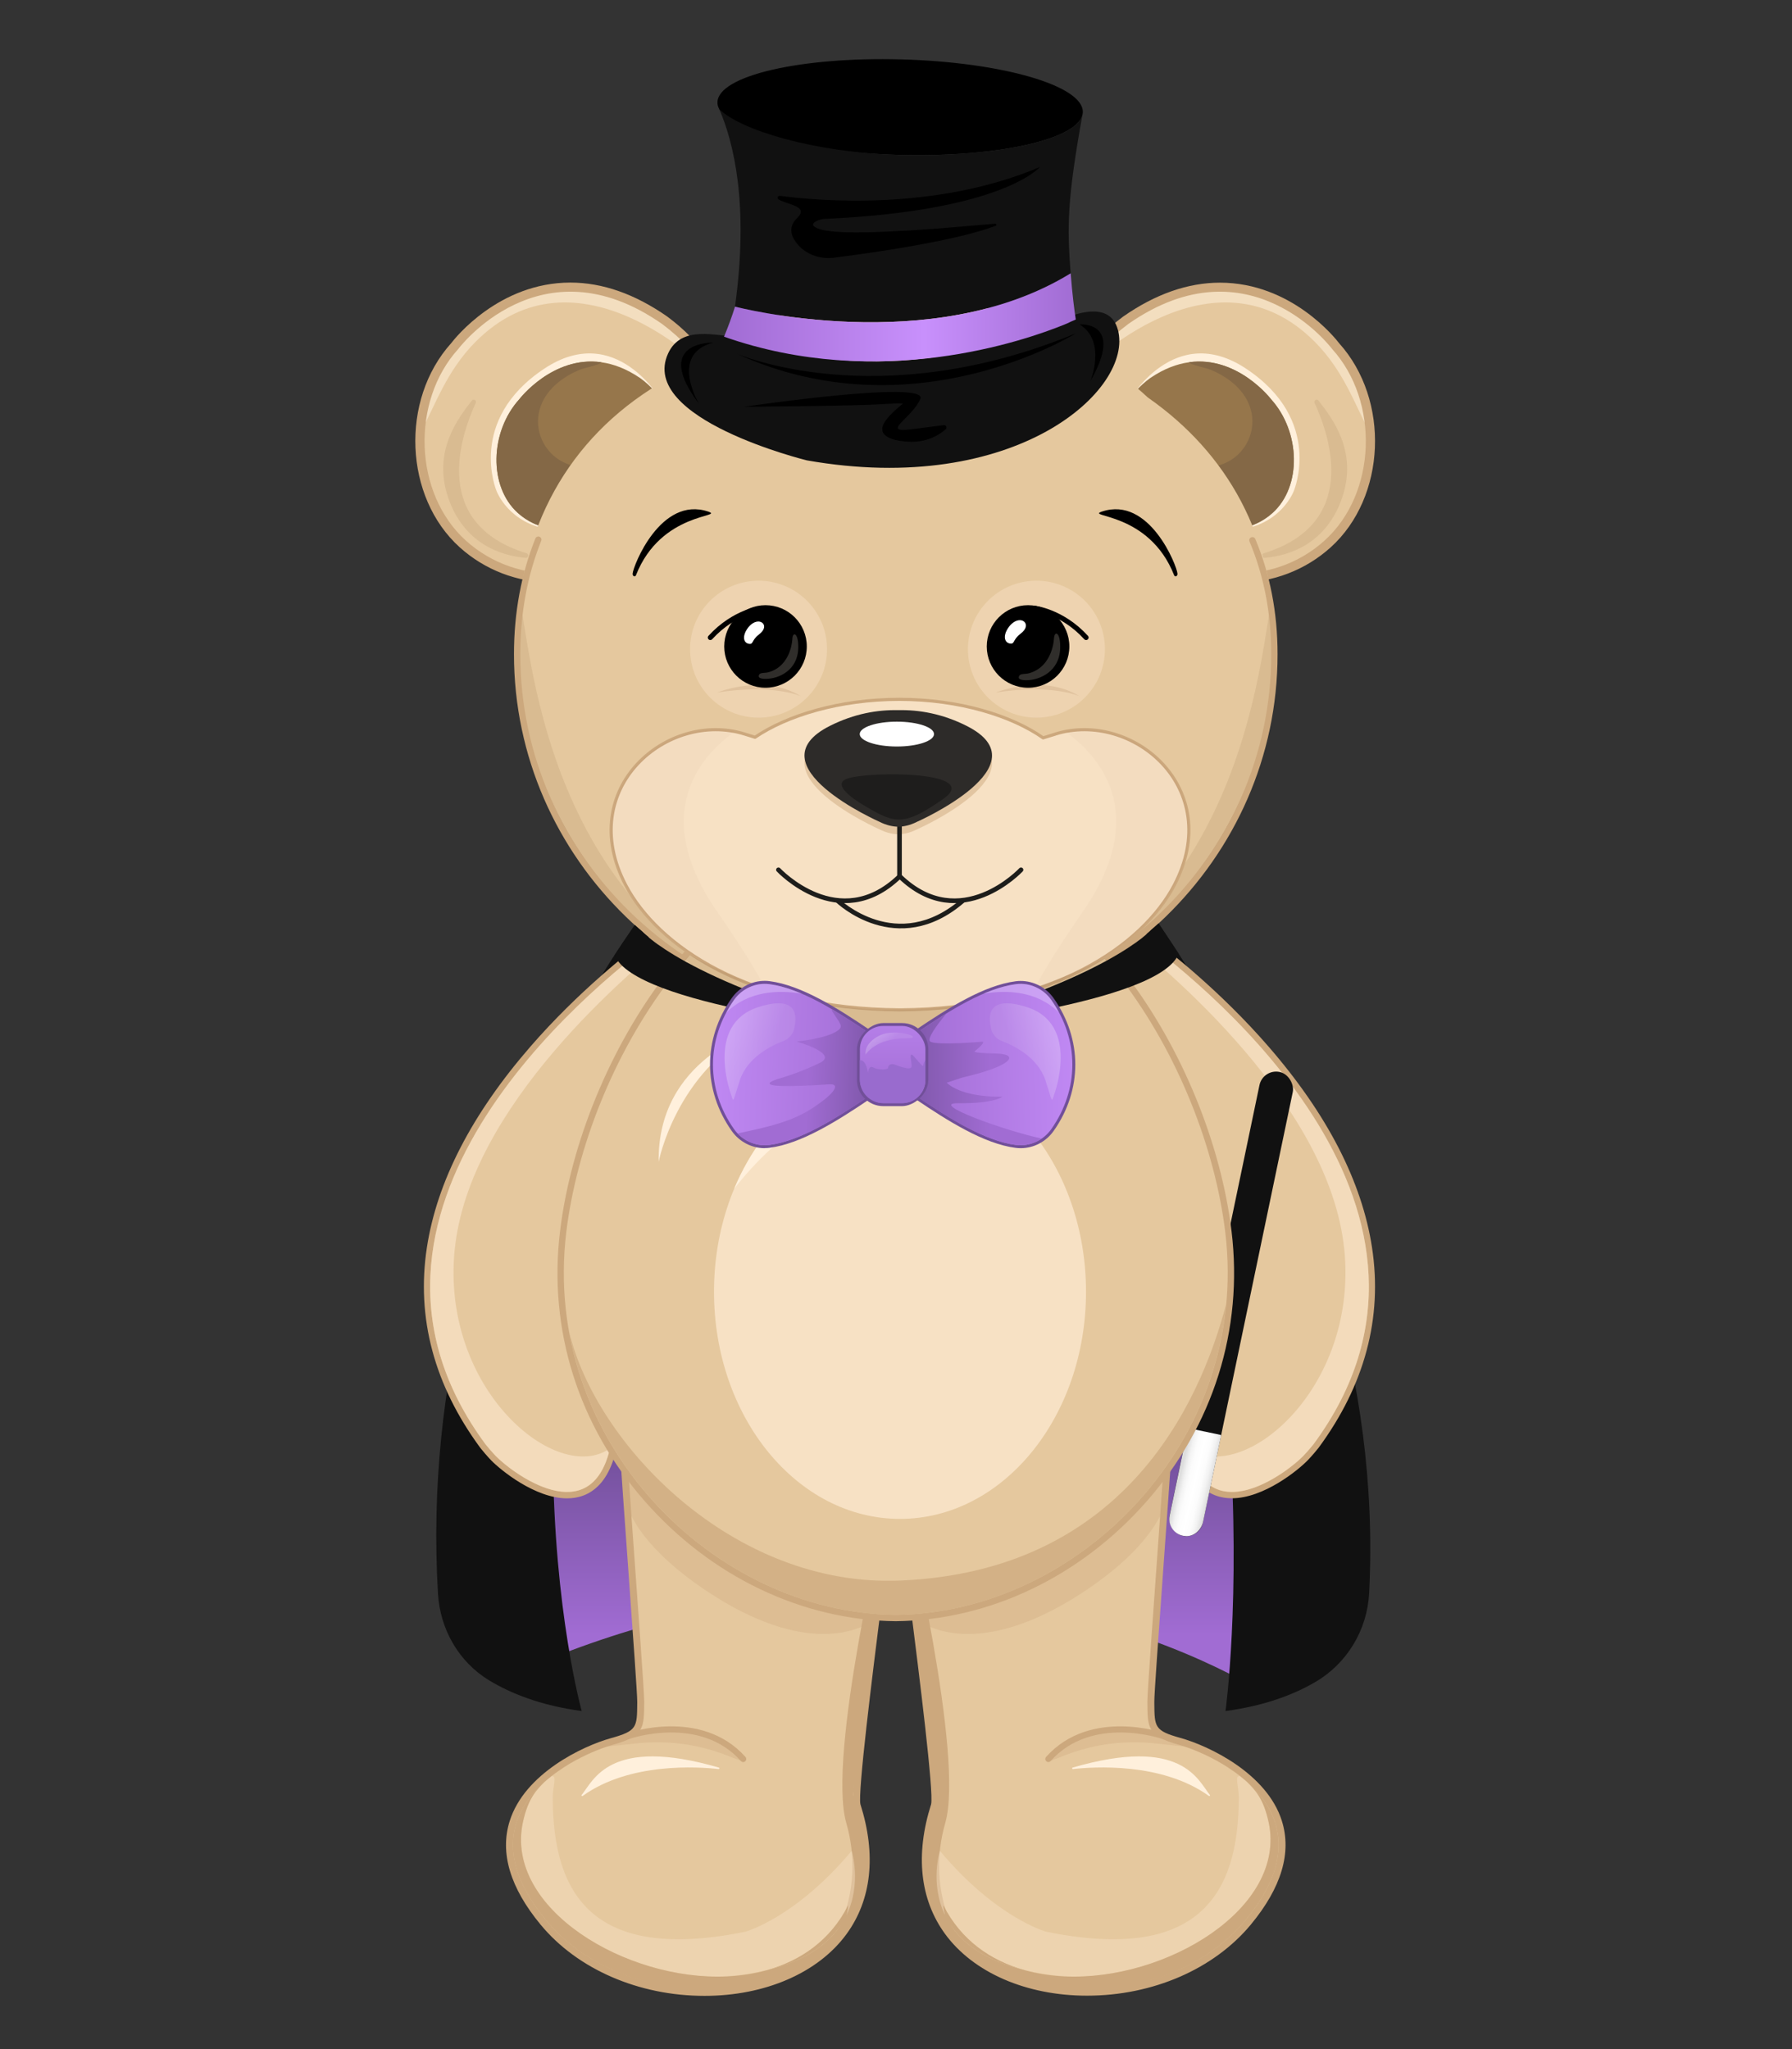 <?xml version="1.0" encoding="UTF-8"?><svg id="Layer_2" xmlns="http://www.w3.org/2000/svg" width="389.32" height="445.23" xmlns:xlink="http://www.w3.org/1999/xlink" viewBox="0 0 389.32 445.23"><rect x="0" y="0" width="389.32" height="445.23" fill="#333333" stroke="none"/><defs><linearGradient id="linear-gradient" x1="197.96" y1="313.56" x2="197.96" y2="355.33" gradientUnits="userSpaceOnUse"><stop offset="0" stop-color="#714f99"/><stop offset="1" stop-color="#a16cd3"/></linearGradient><linearGradient id="linear-gradient-2" x1="677.81" y1="-2156.85" x2="684.73" y2="-2156.69" gradientTransform="translate(1367.15 -1649.62) rotate(-168.21)" gradientUnits="userSpaceOnUse"><stop offset="0" stop-color="#ddd"/><stop offset=".03" stop-color="#e2e2e2"/><stop offset=".16" stop-color="#f2f2f2"/><stop offset=".31" stop-color="#fcfcfc"/><stop offset=".51" stop-color="#fff"/><stop offset=".71" stop-color="#fcfcfc"/><stop offset=".85" stop-color="#f3f3f3"/><stop offset=".96" stop-color="#e4e4e4"/><stop offset="1" stop-color="#ddd"/></linearGradient><linearGradient id="linear-gradient-3" x1="157.3" y1="68.96" x2="233.72" y2="68.96" gradientUnits="userSpaceOnUse"><stop offset="0" stop-color="#a16cd3"/><stop offset=".57" stop-color="#c890fc"/><stop offset="1" stop-color="#a16cd3"/></linearGradient><linearGradient id="linear-gradient-4" x1="-186.41" y1="230.64" x2="-140.7" y2="232.1" gradientTransform="translate(56.5) rotate(-180) scale(1 -1)" gradientUnits="userSpaceOnUse"><stop offset="0" stop-color="#c890fc"/><stop offset="1" stop-color="#a16cd3"/></linearGradient><linearGradient id="linear-gradient-5" x1="190.83" y1="234.98" x2="215.25" y2="234.49" xlink:href="#linear-gradient"/><linearGradient id="linear-gradient-6" x1="235" y1="222.41" x2="257.39" y2="229.39" gradientTransform="translate(477.65) rotate(-180) scale(1 -1)" gradientUnits="userSpaceOnUse"><stop offset="0" stop-color="#fff"/><stop offset=".4" stop-color="#fff" stop-opacity=".69"/><stop offset="1" stop-color="#fff" stop-opacity=".2"/></linearGradient><linearGradient id="linear-gradient-7" x1="134.12" y1="230.64" x2="179.83" y2="232.1" gradientTransform="translate(10.83)" xlink:href="#linear-gradient-4"/><linearGradient id="linear-gradient-8" x1="194.82" y1="235.12" x2="175.5" y2="234.22" xlink:href="#linear-gradient"/><linearGradient id="linear-gradient-9" x1="145.2" x2="167.59" y2="229.39" gradientTransform="matrix(1,0,0,1,0,0)" xlink:href="#linear-gradient-6"/><linearGradient id="linear-gradient-10" x1="194.01" y1="206.72" x2="193.91" y2="239.47" gradientTransform="matrix(1,0,0,1,0,0)" xlink:href="#linear-gradient-4"/><linearGradient id="linear-gradient-11" x1="187.94" y1="221.46" x2="192.9" y2="226.87" gradientTransform="matrix(1,0,0,1,0,0)" xlink:href="#linear-gradient-6"/></defs><g id="_כל_הדמויות"><rect width="389.32" height="445.23" fill="#e5e5e5" opacity="0"/><path d="m152.11,189h85.09s72.46,136.98,39.67,180.27c0,0-70.13-48.52-166.34-5.05,0,0,22.01-140.33,41.58-175.22Z" fill="url(#linear-gradient)"/><path d="m232.97,176.3s69.43,75.21,64.48,169.89c-.42,8.02-4.82,15.31-11.77,19.34-4.61,2.68-10.93,5.12-19.43,6.26,0,0,13.35-96.93-33.28-195.5Z" fill="#111"/><path d="m148.85,186.83s-59.33,65.37-53.69,159.52c.46,7.67,4.51,14.76,11.07,18.75,4.67,2.84,11.2,5.49,20.15,6.69,0,0-24.16-86.4,22.47-184.96Z" fill="#111"/><path d="m123.21,324.89c-6.7,0-13.99-5.97-16.01-8.06-.74-.76-2.01-2.25-2.26-2.59-9.94-13.48-13.81-27.96-11.52-43.04,5.06-33.27,39.08-60.57,49.39-68.14,1.89-1.39,4.2-2.16,6.49-2.16,1.45,0,2.85.3,4.16.88,1.3.58,1.95,1.26,1.99,2.08.04.84-.58,1.61-1.9,2.37-5.05,2.89-16.95,72.23-19.55,103.43-1.05,12.58-6.45,15.22-10.79,15.22h0Z" fill="#e5c89e"/><path d="m149.3,201.59c1.32,0,2.64.27,3.88.82,1.7.76,2.49,1.83.03,3.23-5.73,3.28-17.51,75.37-19.9,103.97-.93,11.16-5.24,14.59-10.11,14.59-6.19,0-13.28-5.54-15.52-7.85-.72-.74-1.97-2.21-2.2-2.52-37.03-50.25,21.79-98.51,37.73-110.22,1.79-1.31,3.93-2.02,6.09-2.02m0-1.37c-2.44,0-4.89.81-6.9,2.29-5.71,4.2-16.83,13.01-27.15,24.89-12.76,14.69-20.33,29.39-22.51,43.7-2.32,15.26,1.6,29.91,11.64,43.55.29.39,1.59,1.91,2.32,2.66,2.08,2.14,9.57,8.27,16.5,8.27,4.63,0,10.38-2.75,11.47-15.84,1.19-14.31,4.74-39.41,8.62-61.05,6.89-38.38,10.24-41.61,10.59-41.85.57-.32,2.32-1.33,2.23-2.99-.05-1.09-.86-1.98-2.4-2.67-1.4-.62-2.89-.94-4.44-.94h0Z" fill="#cca87d"/><path d="m98.79,271.55c3.08-31.07,37.73-60.47,49.92-69.93-1.95.12-3.87.79-5.5,1.98-15.94,11.71-74.76,59.98-37.73,110.22.23.31,1.48,1.77,2.2,2.52,3.69,3.81,20.61,16.4,24.84-1.63-11.45,8.13-36.76-12.7-33.74-43.17Z" fill="#f7e1c4" opacity=".76"/><path d="m267.64,324.89c-4.34,0-9.74-2.64-10.79-15.22-2.6-31.2-14.5-100.54-19.55-103.43-1.32-.76-1.94-1.53-1.9-2.37.04-.82.69-1.5,1.99-2.08,1.31-.58,2.71-.88,4.16-.88,2.29,0,4.6.77,6.49,2.16,10.31,7.57,44.33,34.87,49.39,68.14,2.29,15.08-1.58,29.56-11.52,43.04-.25.33-1.52,1.83-2.26,2.59-2.03,2.09-9.32,8.06-16.01,8.06Z" fill="#e5c89e"/><path d="m241.54,201.59c2.15,0,4.3.71,6.09,2.02,15.94,11.71,74.76,59.98,37.73,110.22-.23.31-1.48,1.77-2.2,2.52-2.24,2.31-9.33,7.85-15.52,7.85-4.87,0-9.18-3.44-10.11-14.59-2.38-28.6-14.17-100.69-19.9-103.97-2.45-1.4-1.67-2.47.03-3.23,1.24-.56,2.56-.82,3.88-.82m0-1.37h0c-1.55,0-3.04.32-4.44.94-1.54.69-2.34,1.59-2.4,2.67-.08,1.67,1.67,2.67,2.24,3,.35.24,3.7,3.47,10.59,41.84,3.89,21.64,7.43,46.75,8.62,61.05,1.09,13.1,6.84,15.84,11.47,15.84,6.94,0,14.43-6.12,16.5-8.27.73-.75,2.03-2.27,2.32-2.66,10.05-13.63,13.97-28.29,11.64-43.55-2.18-14.3-9.75-29.01-22.51-43.7-10.32-11.89-21.44-20.7-27.15-24.89-2.01-1.48-4.46-2.29-6.9-2.29h0Z" fill="#cca87d"/><path d="m292.05,271.55c-3.08-31.07-37.73-60.47-49.92-69.93,1.95.12,3.87.79,5.5,1.98,15.94,11.71,74.76,59.98,37.73,110.22-.23.31-1.48,1.77-2.2,2.52-3.69,3.81-20.61,16.4-24.84-1.63,11.45,8.13,36.76-12.7,33.74-43.17Z" fill="#f7e1c4" opacity=".76"/><path d="m153.05,432.9c-14.06,0-27.15-5.68-35.02-15.19-6.46-7.82-8.68-15.16-6.59-21.81,3.15-10.01,15.46-15.84,21.53-17.52,6.16-1.71,6.17-2.97,6.21-8.28v-.35c.02-1.49-.85-13.53-1.85-27.48-3.6-50.05-3.44-50.12-2.68-50.49,9.86-4.76,19.08-7.18,27.41-7.18,11.45,0,21.31,4.45,30.14,13.6.25.26.49.5.71.72,3.03,3.03,3,3.34,1.22,19.57-.4,3.69-.9,8.21-1.47,13.8-.33,3.19-1.1,9.34-1.99,16.47-1.94,15.44-5.18,41.28-4.47,43.5,3.41,10.75,2.4,20.27-2.93,27.55-6,8.19-17.29,13.08-30.22,13.08h0Z" fill="#e5c89e"/><path d="m162.07,285.36c14.21,0,23.48,7.03,29.6,13.37,4.21,4.37,3.55,1.4.25,33.49-1.13,10.97-7.5,56.92-6.43,60.27,8.3,26.14-11.23,39.65-32.43,39.65-12.77,0-26.16-4.91-34.43-14.91-19.86-24.01,6.99-36.02,14.56-38.12,6.85-1.9,6.72-3.72,6.77-9.35.03-3.91-5.71-76.93-4.96-77.29,10.6-5.12,19.53-7.1,27.08-7.1m0-1.51c-8.44,0-17.78,2.44-27.74,7.25q-1.22.59-.07,18.12c.63,9.65,1.53,22.11,2.32,33.11.96,13.35,1.87,25.96,1.85,27.42v.35c-.04,5.2-.05,6-5.66,7.56-6.21,1.72-18.81,7.71-22.05,18.03-2.17,6.91.09,14.49,6.73,22.52,8.01,9.68,21.31,15.46,35.6,15.46,13.17,0,24.7-5.01,30.83-13.4,5.47-7.48,6.53-17.24,3.04-28.23-.6-2.52,2.59-27.97,4.5-43.17.89-7.14,1.67-13.3,2-16.49.57-5.59,1.07-10.14,1.47-13.79,1.81-16.58,1.85-16.9-1.44-20.19-.22-.22-.45-.45-.7-.71-8.98-9.31-19.02-13.83-30.69-13.83h0Z" fill="#cca87d"/><path d="m161.46,382.21c-9.32-10.45-24.88-5.01-24.88-5.01" fill="none" stroke="#cca87d" stroke-linecap="round" stroke-miterlimit="10" stroke-width="1.33"/><path d="m161.24,382.71l-3.59-1.38c-6.11-2.35-12.7-3.21-19.21-2.52l-6.94.74s19.63-9.09,29.73,3.16Z" fill="#cca87d" opacity=".33"/><path d="m136.3,320.75l-.97,2.58s-.48,9.25,16.3,21.08c15.68,11.06,29.97,13.68,39.33,7-21.44-1.91-39.22-12.59-54.65-30.66Z" fill="#cca87d" opacity=".33"/><path d="m192.25,328.97l-6.87,61.07s7.38,20.69-4.35,31.33c0,0,7.02-10.7,2.83-25.25-4.19-14.55,8.39-67.15,8.39-67.15Z" fill="#cca87d"/><path d="m166.6,428.1c-2.53.61-5.38,1.07-8.6,1.35,2.96-.14,5.85-.58,8.6-1.35Z" fill="none"/><path d="m118.33,387.15c.42-.43.88-.82,1.41-1.22-2.6.37-4.08,2.73-4.89,5,1.01-1.38,2.2-2.64,3.48-3.78Z" fill="#cca87d" opacity=".6"/><path d="m113.59,396.01c-3.96,18.69,22.44,34.5,44.41,33.44,3.22-.28,6.07-.75,8.6-1.35,7.44-2.08,13.85-6.56,17.66-14.08-.07.76-.21,1.49-.39,2.21,3.4-6.99,1.16-14.06,1.16-14.06-12.26,14.63-23.1,17.57-23.1,17.57-33.07,6.74-41.84-8.07-41.84-29.14,0-2.6,1-4.84-.28-4.67-.5.39-.99.8-1.47,1.23-1.63,1.66-3.6,3.45-4.74,8.86Z" fill="#f7e1c4" opacity=".44"/><path d="m120.42,385.45c-.24.16-.46.33-.67.48.02,0,.04,0,.06,0,.21-.16.41-.32.62-.48Z" fill="#cca87d"/><path d="m120.42,385.45c.74-.52,1.59-1.08,2.6-1.77-.87.54-1.75,1.13-2.6,1.77Z" fill="#cca87d"/><path d="m166.6,428.1c-2.75.77-5.65,1.21-8.6,1.35-21.96,1.06-48.37-14.75-44.41-33.44,1.15-5.41,3.11-7.2,4.74-8.86-1.28,1.14-2.46,2.4-3.48,3.78-4.56,6.21-5.67,14.9,3.76,26.3,18.45,22.32,60.46,18.29,65.25-1-2.31,4.75-7.23,9.45-17.27,11.87Z" fill="#cca87d"/><path d="m118.33,387.15c.48-.43.97-.84,1.47-1.23-.02,0-.04,0-.06,0-.53.4-.99.79-1.41,1.22Z" fill="#cca87d"/><path d="m166.6,428.1c10.03-2.42,14.95-7.12,17.27-11.87.18-.72.32-1.45.39-2.21-3.81,7.52-10.22,12-17.66,14.08Z" fill="#cca87d"/><path d="m126.38,390.01c2.55-3.13,6.02-12.85,29.81-5.93.18.05.11.34-.08.32-4.4-.5-19.3-1.52-29.51,5.83-.16.11-.35-.07-.23-.22Z" fill="#fff0dc"/><path d="m236.17,432.9c-12.93,0-24.23-4.89-30.22-13.09-5.33-7.28-6.34-16.81-2.93-27.55.7-2.22-2.54-28.06-4.47-43.5-.89-7.13-1.67-13.28-1.99-16.47-.58-5.59-1.07-10.11-1.47-13.8-1.78-16.23-1.81-16.54,1.22-19.57.22-.22.46-.46.71-.72,8.83-9.15,18.69-13.6,30.14-13.6,8.33,0,17.55,2.42,27.41,7.18.76.37.92.45-2.68,50.49-1,13.95-1.87,25.99-1.85,27.48v.35c.04,5.31.05,6.57,6.22,8.28,6.07,1.68,18.38,7.51,21.53,17.52,2.09,6.65-.13,13.99-6.59,21.81-7.86,9.51-20.95,15.19-35.02,15.19Z" fill="#e5c89e"/><path d="m227.15,285.36c7.55,0,16.48,1.98,27.08,7.1.75.36-4.99,73.39-4.96,77.29.05,5.63-.08,7.45,6.77,9.35,7.57,2.1,34.42,14.11,14.56,38.12-8.27,10.01-21.66,14.91-34.43,14.91-21.21,0-40.73-13.52-32.43-39.65,1.06-3.35-5.3-49.3-6.43-60.27-3.3-32.09-3.97-29.12.25-33.49,6.12-6.34,15.39-13.37,29.6-13.37m0-1.51c-11.67,0-21.71,4.52-30.69,13.83-.25.26-.48.49-.7.71-3.29,3.29-3.25,3.61-1.44,20.19.4,3.66.9,8.21,1.47,13.79.33,3.19,1.1,9.36,2,16.49,1.91,15.2,5.1,40.64,4.49,43.19-3.48,10.96-2.43,20.72,3.04,28.2,6.14,8.39,17.66,13.4,30.83,13.4,14.28,0,27.59-5.78,35.6-15.46,6.64-8.03,8.9-15.6,6.73-22.52-3.24-10.32-15.84-16.3-22.05-18.03-5.61-1.56-5.62-2.36-5.66-7.56v-.35c-.02-1.46.89-14.07,1.85-27.42.79-11,1.69-23.46,2.32-33.11q1.15-17.53-.07-18.12c-9.96-4.81-19.29-7.25-27.73-7.25h0Z" fill="#cca87d"/><path d="m227.76,382.21c9.32-10.45,24.88-5.01,24.88-5.01" fill="none" stroke="#cca87d" stroke-linecap="round" stroke-miterlimit="10" stroke-width="1.33"/><path d="m227.98,382.71l3.59-1.38c6.11-2.35,12.7-3.21,19.21-2.52l6.94.74s-19.63-9.09-29.73,3.16Z" fill="#cca87d" opacity=".33"/><path d="m252.92,320.75l.97,2.58s.48,9.25-16.3,21.08c-15.68,11.06-29.97,13.68-39.33,7,21.44-1.91,39.22-12.59,54.65-30.66Z" fill="#cca87d" opacity=".33"/><path d="m196.97,328.97l6.87,61.07s-7.38,20.69,4.35,31.33c0,0-7.02-10.7-2.83-25.25,4.19-14.55-8.39-67.15-8.39-67.15Z" fill="#cca87d"/><path d="m222.62,428.1c2.53.61,5.38,1.07,8.6,1.35-2.96-.14-5.85-.58-8.6-1.35Z" fill="none"/><path d="m270.88,387.15c-.42-.43-.88-.82-1.41-1.22,2.6.37,4.08,2.73,4.89,5-1.01-1.38-2.2-2.64-3.48-3.78Z" fill="#cca87d" opacity=".6"/><path d="m275.63,396.01c3.96,18.69-22.44,34.5-44.41,33.44-3.22-.28-6.07-.75-8.6-1.35-7.44-2.08-13.85-6.56-17.66-14.08.07.76.21,1.49.39,2.21-3.4-6.99-1.16-14.06-1.16-14.06,12.26,14.63,23.1,17.57,23.1,17.57,33.07,6.74,41.84-8.07,41.84-29.14,0-2.6-1-4.84.28-4.67.5.39.99.8,1.47,1.23,1.63,1.66,3.6,3.45,4.74,8.86Z" fill="#f7e1c4" opacity=".44"/><path d="m268.79,385.45c.24.16.46.33.67.48-.02,0-.04,0-.06,0-.21-.16-.41-.32-.62-.48Z" fill="#cca87d"/><path d="m268.79,385.45c-.74-.52-1.59-1.08-2.6-1.77.87.54,1.75,1.13,2.6,1.77Z" fill="#cca87d"/><path d="m222.62,428.1c2.75.77,5.65,1.21,8.6,1.35,21.96,1.06,48.37-14.75,44.41-33.44-1.15-5.41-3.11-7.2-4.74-8.86,1.28,1.14,2.46,2.4,3.48,3.78,4.56,6.21,5.67,14.9-3.76,26.3-18.45,22.32-60.46,18.29-65.25-1,2.31,4.75,7.23,9.45,17.27,11.87Z" fill="#cca87d"/><path d="m270.88,387.15c-.48-.43-.97-.84-1.47-1.23.02,0,.04,0,.06,0,.53.4.99.79,1.41,1.22Z" fill="#cca87d"/><path d="m222.62,428.1c-10.03-2.42-14.95-7.12-17.27-11.87-.18-.72-.32-1.45-.39-2.21,3.81,7.52,10.22,12,17.66,14.08Z" fill="#cca87d"/><path d="m262.84,390.01c-2.55-3.13-6.02-12.85-29.81-5.93-.18.05-.11.34.08.32,4.4-.5,19.3-1.52,29.51,5.83.16.11.35-.07.23-.22Z" fill="#fff0dc"/><path d="m269.14,125.9c-8.25,0-16.13-3.48-21.62-9.56l-5.25-5.81c-7.09-7.84-10.46-15.8-9.76-23.03.65-6.64,4.64-12.74,11.88-18.14,6.9-4.82,13.85-7.26,20.66-7.26,15.54,0,25.3,12.82,25.39,12.95,10.85,12,10.02,32.69-1.79,43.37-5.34,4.83-12.27,7.49-19.51,7.49h0Z" fill="#e5c89e"/><path d="m265.04,62.78c15.38,0,24.85,12.68,24.85,12.68,10.49,11.6,9.9,31.96-1.7,42.45-5.42,4.9-12.24,7.31-19.05,7.31-7.77,0-15.52-3.15-21.12-9.33l-5.25-5.81c-10.49-11.6-15.88-26.8,2.02-40.16h0c7.5-5.24,14.31-7.13,20.25-7.13m0-1.37c-6.96,0-14.03,2.48-21.03,7.37-7.43,5.55-11.52,11.81-12.19,18.65-.72,7.42,2.71,15.57,9.93,23.56l5.25,5.81c5.62,6.22,13.69,9.78,22.13,9.78,7.41,0,14.5-2.72,19.97-7.66,12.06-10.9,12.93-32.02,1.84-44.34-.79-1.04-10.37-13.17-25.9-13.17h0Z" fill="#cca87d"/><path d="m245.28,87.07s9.81-17.35,25.44-6.96c16.87,11.21,10.38,26.53,10.38,26.53,0,0-2.62,7.3-12,8.47-9.38,1.17-23.82-28.05-23.82-28.05Z" fill="#fff0dc"/><path d="m249.96,82.1c2.95-2,5.75-3.02,8.35-3.38,10.57-1.47,17.82,8.03,17.82,8.03,6.41,7.09,6.71,18.94.35,24.69-3.12,2.82-7.21,3.98-11.34,3.61-4.29-.38-8.62-2.43-11.89-6.05l-3.21-3.55c-6.41-7.09-10-16.12-.09-23.35Z" fill="#96764b"/><path d="m259.82,101.65c2.9.17,5.14-.41,6.83-1.26,4.11-2.06,6.31-6.83,5.12-11.28-1.35-5.06-6.17-7.69-8.66-8.73-.62-.26-1.75-.53-2.4-.71-1.58-.44-2.08-.59-2.39-.96,10.57-1.47,17.82,8.03,17.82,8.03,6.41,7.09,6.71,18.94.35,24.69-1.06.96-2.23,1.72-3.48,2.3-4,1.86-8.79.7-11.69-2.62-3.95-4.54-6.94-9.78-1.51-9.47Z" fill="#846846"/><path d="m235.26,80.56c1.83-3.61,4.89-7.19,9.53-10.65h0c26.91-18.8,45.1,5.55,45.1,5.55,4.39,4.86,6.83,11.25,7.35,17.81-2.89-5.37-5.33-12.62-11.43-18.83-22.16-22.56-50.13,5.7-50.54,6.13Z" fill="#fff0dc" opacity=".54"/><path d="m285.6,87.56c3.55,7.73,9.54,26.29-11.05,32.67-.58.18-.43,1.04.17.99,5.54-.46,13.44-3.15,16.84-12.99,3.51-10.15-2.14-17.35-5.1-21.19-.37-.48-1.11-.03-.86.52Z" fill="#96764b" opacity=".15"/><path d="m242.77,110.07l5.25,5.81c10.49,11.6,28.56,12.51,40.16,2.02h0c11.6-10.49,12.19-30.85,1.7-42.45,0,0-18.19-24.35-45.1-5.55h0s0,0,0,0c-17.91,13.37-12.51,28.56-2.02,40.16Z" fill="none" stroke="#cca87d" stroke-linecap="round" stroke-linejoin="round" stroke-width="1.21"/><path d="m119.83,125.9c-7.24,0-14.17-2.66-19.51-7.49-5.64-5.1-9.05-12.86-9.36-21.29-.31-8.38,2.47-16.44,7.61-22.13.06-.08,9.81-12.9,25.35-12.9,6.81,0,13.76,2.44,20.64,7.25,7.25,5.41,11.25,11.52,11.9,18.15.7,7.23-2.67,15.19-9.76,23.03l-5.25,5.81c-5.49,6.07-13.37,9.56-21.62,9.56Z" fill="#e5c89e"/><path d="m123.92,62.78c5.94,0,12.75,1.89,20.25,7.13h0c17.91,13.37,12.51,28.56,2.02,40.16l-5.25,5.81c-5.59,6.19-13.34,9.33-21.12,9.33-6.81,0-13.63-2.41-19.05-7.31h0c-11.6-10.49-12.19-30.85-1.7-42.45,0,0,9.47-12.67,24.85-12.68m0-1.37v1.37-1.37h0c-15.53,0-25.11,12.13-25.9,13.17-11.09,12.32-10.22,33.44,1.84,44.34,5.47,4.94,12.56,7.66,19.97,7.66,8.44,0,16.51-3.57,22.13-9.78l5.25-5.81c7.22-7.99,10.65-16.13,9.93-23.56-.67-6.84-4.75-13.1-12.15-18.62-7.04-4.92-14.11-7.4-21.07-7.4h0Z" fill="#cca87d"/><path d="m143.68,87.07s-9.81-17.35-25.44-6.96c-16.87,11.21-10.38,26.53-10.38,26.53,0,0,2.62,7.3,12,8.47,9.38,1.17,23.82-28.05,23.82-28.05Z" fill="#fff0dc"/><path d="m139,82.1c-2.95-2-5.75-3.02-8.35-3.38-10.57-1.47-17.82,8.03-17.82,8.03-6.41,7.09-6.71,18.94-.35,24.69,3.12,2.82,7.21,3.98,11.34,3.61,4.29-.38,8.62-2.43,11.89-6.05l3.21-3.55c6.41-7.09,10-16.12.09-23.35Z" fill="#96764b"/><path d="m129.15,101.65c-2.9.17-5.14-.41-6.83-1.26-4.11-2.06-6.31-6.83-5.12-11.28,1.35-5.06,6.17-7.69,8.66-8.73.62-.26,1.75-.53,2.4-.71,1.58-.44,2.08-.59,2.39-.96-10.57-1.47-17.82,8.03-17.82,8.03-6.41,7.09-6.71,18.94-.35,24.69,1.06.96,2.23,1.72,3.48,2.3,4,1.86,8.79.7,11.69-2.62,3.95-4.54,6.94-9.78,1.51-9.47Z" fill="#846846"/><path d="m153.7,80.56c-1.83-3.61-4.89-7.19-9.53-10.65h0c-26.91-18.8-45.1,5.55-45.1,5.55-4.39,4.86-6.83,11.25-7.35,17.81,2.89-5.37,5.33-12.62,11.43-18.83,22.16-22.56,50.13,5.7,50.54,6.13Z" fill="#fff0dc" opacity=".54"/><path d="m103.36,87.56c-3.55,7.73-9.54,26.29,11.05,32.67.58.18.43,1.04-.17.99-5.54-.46-13.44-3.15-16.84-12.99-3.51-10.15,2.14-17.35,5.1-21.19.37-.48,1.11-.03.86.52Z" fill="#96764b" opacity=".15"/><path d="m146.2,110.07l-5.25,5.81c-10.49,11.6-28.56,12.51-40.16,2.02h0c-11.6-10.49-12.19-30.85-1.7-42.45,0,0,18.19-24.35,45.1-5.55h0s0,0,0,0c17.91,13.37,12.51,28.56,2.02,40.16Z" fill="none" stroke="#cca87d" stroke-linecap="round" stroke-linejoin="round" stroke-width="1.21"/><path d="m249.43,86.42c-14.29-13.18-33.59-21.28-54.85-21.28-19.62,0-37.57,6.9-51.45,18.32-19.5,11.7-30.78,31.46-30.78,56.29,0,45.5,36.83,82.38,82.26,82.38s82.26-36.88,82.26-82.38c0-23.13-10.18-41.25-27.43-53.33Z" fill="#e5c89e"/><path d="m240.73,79.46c-13.02-9.01-28.94-14.31-46.15-14.31s-33.44,5.41-46.53,14.58" fill="none" stroke="#cca87d" stroke-linecap="round" stroke-linejoin="round" stroke-width="1.39"/><path d="m112.93,130.24c-.38,3.08-.58,6.25-.58,9.51,0,38.26,26.05,70.42,61.35,79.68-54.4-17.81-58.07-75.98-60.77-89.2Z" fill="#96764b" opacity=".15"/><path d="m276.29,130.24c.38,3.08.58,6.25.58,9.51,0,38.26-26.05,70.42-61.35,79.68,54.4-17.81,58.07-75.98,60.77-89.2Z" fill="#96764b" opacity=".15"/><path d="m116.95,117.26c-3.01,7.5-4.6,15.85-4.6,24.89,0,44.17,36.83,79.97,82.26,79.97s82.26-35.8,82.26-79.97c0-9.07-1.66-17.34-4.78-24.76" fill="none" stroke="#cca87d" stroke-linecap="round" stroke-linejoin="round" stroke-width="1.37"/><rect x="263.8" y="231.84" width="7.39" height="102.96" rx="3.69" ry="3.69" transform="translate(471.44 615.32) rotate(-168.21)" fill="#111"/><path d="m257.66,333.79c1.82.05,3.36-1.37,3.73-3.16l3.9-18.68c.01-.07-.03-.14-.1-.16l-6.97-1.46c-.07-.01-.14.03-.16.1l-3.95,18.9c-.46,2.21,1.18,4.39,3.54,4.45Z" fill="url(#linear-gradient-2)"/><path d="m194.6,351.58c-19.8-.19-39.98-9.84-53.99-25.81-14.34-16.34-20.82-36.99-18.26-58.14,2.31-19.04,10.81-39.73,22.74-55.32,17.79-23.25,36.74-28.32,49.51-28.47,12.78.16,31.74,5.22,49.53,28.47,11.93,15.6,20.43,36.28,22.74,55.32,2.56,21.15-3.92,41.8-18.26,58.14-14.01,15.97-34.2,25.62-53.99,25.81h-.01Z" fill="#e5c89e"/><path d="m194.61,184.51c39.54.48,67.19,47,71.58,83.2,5.5,45.38-31.93,82.8-71.58,83.19-39.65-.39-77.08-37.81-71.58-83.19,4.39-36.2,32.04-82.71,71.58-83.2m0-1.37h-.02c-12.92.16-32.09,5.27-50.04,28.74-12,15.69-20.56,36.5-22.88,55.66-2.59,21.35,3.96,42.18,18.43,58.68,14.35,16.35,34.21,25.85,54.5,26.05,20.31-.2,40.18-9.69,54.53-26.05,14.47-16.49,21.01-37.33,18.43-58.68-2.32-19.16-10.88-39.97-22.88-55.66-17.95-23.47-37.12-28.58-50.04-28.74h-.02Z" fill="#cca87d"/><path d="m194.61,350.9c34.99-.34,68.24-29.53,71.79-67.58-5.98,22.77-22.89,58.11-70.82,60.12-36.38,1.52-66.13-29.65-71.92-54.03,6.32,35.03,37.86,61.16,70.95,61.49Z" fill="#cca87d" opacity=".73"/><ellipse cx="195.53" cy="280.68" rx="40.41" ry="49.36" fill="#f7e1c4"/><path d="m164.39,223.98s-21.63,6.1-21.29,28.46c0,0,3.74-19.48,21.29-28.46Z" fill="#fff0dc"/><path d="m159.53,258.27c8.22-10.54,26.97-28.56,55.07-21.12-5.68-3.72-12.17-5.84-19.07-5.84-15.71,0-29.32,10.96-36,26.95Z" fill="#fff0dc"/><path d="m229.28,159.51c-.9.28-1.78.55-2.66.82-6.76-4.77-18.17-8.37-31.22-8.37s-24.45,3.53-31.37,8.24c-.74-.23-1.48-.46-2.25-.7-16.65-5.21-36.93,11.7-25.84,32.83,6.9,13.16,26.66,26.89,59.47,27.1h0s.08,0,.12,0c.04,0,.08,0,.12,0h0c32.81-.21,52.56-13.95,59.47-27.1,11.09-21.14-9.19-38.04-25.84-32.83Z" fill="#f7e1c4" stroke="#cca87d" stroke-linecap="round" stroke-linejoin="round" stroke-width=".68"/><path d="m209.95,159.34c-5.23-2.62-10.27-3.49-14.8-3.39-4.53-.1-9.57.77-14.8,3.39-17.14,8.58,10.73,20.87,10.73,20.87,1.51.77,2.89,1.04,4.07,1.07,1.18-.02,2.56-.3,4.07-1.07,0,0,27.87-12.28,10.73-20.87Z" fill="#cca87d" opacity=".49"/><line x1="195.42" y1="190.17" x2="195.42" y2="179.66" fill="none" stroke="#1d1d1b" stroke-linecap="round" stroke-miterlimit="10" stroke-width="1.01"/><path d="m209.95,157.7c-5.23-2.62-10.27-3.49-14.8-3.39-4.53-.1-9.57.77-14.8,3.39-17.14,8.58,10.73,20.87,10.73,20.87,1.51.77,2.89,1.04,4.07,1.07,1.18-.02,2.56-.3,4.07-1.07,0,0,27.87-12.28,10.73-20.87Z" fill="#2d2b29"/><ellipse cx="194.85" cy="159.51" rx="8.07" ry="2.7" fill="#fff"/><path d="m169.12,189s13.15,14.11,26.29,1.47" fill="none" stroke="#1d1d1b" stroke-linecap="round" stroke-miterlimit="10" stroke-width="1.01"/><path d="m221.82,189s-13.15,14.11-26.29,1.47" fill="none" stroke="#1d1d1b" stroke-linecap="round" stroke-miterlimit="10" stroke-width="1.01"/><path d="m155.79,150.48s10.22-4.16,18.18.8c0,0-5.87-2.72-18.18-.8Z" fill="#cca87d"/><path d="m216.33,150.48s10.22-4.16,18.18.8c0,0-5.87-2.72-18.18-.8Z" fill="#cca87d"/><path d="m138.15,125.01c-.17.44-.75.2-.71-.35.1-1.68,6.1-16.96,16.41-13.5,3.75,1.26-10.25,0-15.69,13.85Z"/><path d="m255.1,125.01c.17.44.75.2.71-.35-.1-1.68-6.1-16.96-16.41-13.5-3.75,1.26,10.25,0,15.69,13.85Z"/><circle cx="164.8" cy="141.06" r="14.88" fill="#f7e1c4" opacity=".46"/><circle cx="166.31" cy="140.47" r="8.97"/><path d="m164.84,137.91c-1.64,1.24-1.08,2.23-2.24,1.96-1-.22-1.39-1.5-.3-3.17s2.65-2.02,3.41-1.28c.46.46.57,1.39-.87,2.48Z" fill="#fff"/><path d="m165.57,132.16s-6,.61-11.25,6.37" fill="none" stroke="#000" stroke-linecap="round" stroke-miterlimit="10" stroke-width="1.09"/><path d="m172.15,138.69s-.11,5.93-5.15,7.37c-.79.23-1.77.04-2.06.51-.4.66.25.95,1.44.94,2.82-.01,6.88-1.84,7.04-6.59.11-3.27-1.11-3.81-1.27-2.24Z" fill="#302e2b"/><circle cx="225.17" cy="141.06" r="14.88" fill="#f7e1c4" opacity=".46"/><circle cx="223.35" cy="140.47" r="8.97"/><path d="m221.66,137.75c-1.71,1.3-1.13,2.33-2.35,2.06-1.05-.24-1.46-1.57-.31-3.32s2.78-2.12,3.57-1.34c.48.48.6,1.46-.91,2.6Z" fill="#fff"/><path d="m224.71,132.16s6,.61,11.25,6.37" fill="none" stroke="#000" stroke-linecap="round" stroke-miterlimit="10" stroke-width="1.09"/><path d="m228.99,138.56s-.11,6.21-5.39,7.72c-.83.24-1.85.04-2.15.54-.42.7.26.99,1.51.99,2.96-.01,7.21-1.93,7.37-6.9.12-3.43-1.16-3.99-1.33-2.35Z" fill="#302e2b"/><path d="m159.62,158.97c-16.17-3.19-34.29,13.14-23.67,33.37,4.56,8.68,14.72,17.62,30.53,22.75-2.06-3.92-5.38-9.36-10.61-16.9-14.87-21.42-3.66-33.92,3.75-39.23Z" fill="#96764b" opacity=".04"/><path d="m231.44,158.97c16.17-3.19,34.29,13.14,23.67,33.37-4.56,8.68-14.72,17.62-30.53,22.75,2.06-3.92,5.38-9.36,10.61-16.9,14.87-21.42,3.66-33.92-3.75-39.23Z" fill="#96764b" opacity=".04"/><path d="m187.83,175.08s-8.07-4.51-3.65-5.93c5.12-1.64,29.34-1.53,20.72,4.47-8.62,6-10.45,5.38-17.07,1.46Z" fill="#1e1d1c"/><path d="m182.01,195.73s12.84,12.35,27.14,0" fill="none" stroke="#1d1d1b" stroke-linecap="round" stroke-miterlimit="10" stroke-width="1.01"/><path d="m149.88,207.5c-.43.47-.53.47-1.04,1.03,0,0,42.49,40.97,92.37.82,0,0-.28-.34-1.23-1.16-13.16,6.78-28.73,11.25-45.37,11.25-17.97,0-32.26-5.05-44.73-11.94Z" fill="#96764b" opacity=".15"/><path d="m139.48,202.35s9.37,10.8,49.44,21.43c0,0-51.32-5.33-55.39-16.27l4.39-6.51,1.56,1.36Z" fill="#111"/><path d="m250.14,202s-9.37,10.8-49.44,21.43c0,0,51.29-5.26,55.36-16.2l-4.36-6.58-1.56,1.36Z" fill="#111"/><ellipse cx="195.58" cy="23.28" rx="10.38" ry="39.7" transform="translate(166.93 218.15) rotate(-88.43)"/><path d="m228.59,70.48s.13-.07.35-.2c-.14.06-.29.13-.44.2h.09Z" fill="none"/><path d="m230.71,69.45h0s0-.02,0-.02c-.78.35-1.4.66-1.76.86,1.14-.52,1.76-.84,1.76-.84Z"/><path d="m242.85,71.62c-1.62-5.99-8.59-3.77-12.15-2.19,0,0,0,0,0,0h0s-.62.34-1.76.85c-.23.12-.35.2-.35.2h-.09c-8.06,3.58-37.14,14.54-68.18,2.68,0,0,0,0,0,0-4.62-.07-12.27-2.67-15.17,3.64-6.54,14.23,30.13,23.23,30.13,23.23,45.33,7.99,71.11-15.39,67.58-28.41Z" fill="#111"/><path d="m235.14,25.07c-1.53,5.37-18.87,9.18-39.91,8.59-18.32-.51-34.56-5.44-38.98-9.98,3.14,7.26,6.5,20.71,3.43,42.95.1.03,42.9,11.24,72.92-7.24-.79-10.35-.74-16.03,2.54-34.33Z" fill="#111"/><path d="m232.61,59.39c-30.02,18.48-72.81,7.27-72.92,7.24-.68,2.15-1.47,4.33-2.39,6.53,0,0,0,0,0,0,33.71,11.86,65.28.9,74.03-2.67.17-.07.33-.14.48-.2.39-.19,1.06-.51,1.91-.86-.31-2-.76-5.45-1.11-10.04Z" fill="url(#linear-gradient-3)"/><path d="m154.94,74.44s-13.38-.35-3.03,13.38c0,0-6.63-10.82,3.03-13.38Z"/><path d="m234.55,70.49s9.89-.81,2.33,12.34c0,0,3.61-8.62-2.33-12.34Z"/><path d="m159.94,76.8s30.58,13.52,73.78-4.37c0,0-35.26,22.09-73.78,4.37Z"/><path d="m161.64,88.39s40.12-5.93,38.31-1.71c-1.81,4.22-8.95,7.52-1.71,6.57,3.57-.47,5.63-.73,6.79-.87.51-.06.8.57.41.91-1.36,1.19-4.05,2.92-8.11,2.69-6.13-.35-5.63-2.72-5.63-2.72,0,0-.6-1.47,4.32-5.43,0,0,1.26-.38-4.52,0-5.94.39-29.87.56-29.87.56Z"/><path d="m169.16,43.32c-.39-.23-.2-.83.25-.77,8.46,1.12,33.89,3.34,56.5-6.25,0,0-7.93,9.56-46.88,11.27-.97.04-3.39.95-1.93,1.8,2.15,1.26,8.56,1.6,26.34.32l12.76-1.08c.27-.02.36.35.11.45-2.98,1.16-12.02,3.98-35.14,6.94-3.15.4-6.37-.81-8.25-3.37-1.15-1.57-1.6-3.45.25-5.24,2.69-2.61-2-2.86-4.03-4.06Z"/><path d="m221.73,249.49c-.36,0-.71-.02-1.07-.07-6.9-.88-14.82-5.91-21.7-10.56-2.51-1.7-4.01-4.52-4.01-7.54,0-3.03,1.5-5.85,4.01-7.54,6.88-4.65,14.8-9.68,21.7-10.56.36-.05.71-.07,1.07-.07,2.84,0,5.52,1.4,7.18,3.75,6.27,8.9,6.27,19.95,0,28.84-1.66,2.35-4.34,3.75-7.18,3.75Z" fill="#714f99"/><path d="m220.74,248.79c-6.79-.87-14.57-5.82-21.43-10.46-4.97-3.36-4.97-10.67,0-14.03,6.86-4.63,14.64-9.59,21.43-10.46,2.96-.38,5.93.98,7.65,3.42,6.11,8.67,6.11,19.44,0,28.1-1.72,2.44-4.69,3.8-7.65,3.42Z" fill="url(#linear-gradient-4)"/><path d="m199.31,238.34c6.86,4.63,14.64,9.59,21.43,10.46,1.99.25,3.97-.29,5.59-1.4-8.33-1.78-24.66-7.74-18.2-7.68,8.05.08,9.63-1.42,9.63-1.42-9.39.12-12.07-3.05-12.07-3.05l3.41-1.12c10.73-2.46,12.68-5.1,7.16-5.22-5.52-.12-4.48-.49-4.48-.49,2.68-2.19,1.59-2.07,1.59-2.07,0,0-9.63.85-11.22,0-.94-.51,1.42-3.66,3.49-6.15-2.16,1.32-4.29,2.73-6.33,4.11-4.97,3.36-4.97,10.67,0,14.03Z" fill="url(#linear-gradient-5)"/><path d="m213.71,215.91c2.4-1.03,4.76-1.77,7.02-2.06,2.96-.38,5.93.98,7.65,3.42.63.89,1.18,1.82,1.68,2.75-4.73-4.69-11.19-4.96-16.35-4.11Z" fill="#e8d2ff" opacity=".38"/><path d="m228.92,238.13s6.01-15.57-5.9-19.32c-8.56-2.69-8.41,2.02-7.65,4.9.3,1.15,1.15,2.06,2.26,2.48,2.64,1,7.86,3.55,9.51,8.6,1.46,4.46,1.28,4.93,1.79,3.34Z" fill="url(#linear-gradient-6)" opacity=".45"/><path d="m166.14,249.49c-2.84,0-5.52-1.4-7.18-3.76-6.27-8.89-6.27-19.94,0-28.84,1.66-2.35,4.34-3.76,7.18-3.76.35,0,.71.02,1.07.07,6.9.88,14.82,5.91,21.7,10.56,2.51,1.7,4.01,4.52,4.01,7.54s-1.5,5.85-4.01,7.54c-6.88,4.65-14.81,9.68-21.7,10.56-.36.05-.71.07-1.07.07h0Z" fill="#714f99"/><path d="m167.13,248.79c6.79-.87,14.57-5.82,21.43-10.46,4.97-3.36,4.97-10.67,0-14.03-6.86-4.63-14.64-9.59-21.43-10.46-2.96-.38-5.93.98-7.65,3.42-6.11,8.67-6.11,19.44,0,28.1,1.72,2.44,4.69,3.8,7.65,3.42Z" fill="url(#linear-gradient-7)"/><path d="m167.13,248.79c6.73-.86,14.43-5.74,21.25-10.33,5.07-3.42,5.06-10.87,0-14.28-2.4-1.62-4.91-3.27-7.44-4.77-.14-.08-.29.08-.21.22,1.73,2.74,2.57,3.31,1.36,4.24-2.38,1.82-9.02,2.44-9.02,2.44,0,0,9.26,2.62,5.04,4.65-4.9,2.36-8.87,3.41-8.87,3.41,0,0-9.02,2.57,10.86,1.24,2.8-.19.52,2.17-1.09,3.39-4.78,3.65-8.15,5.09-18.51,7.23-.11.02-.18.14-.1.22,1.75,1.75,4.24,2.66,6.74,2.35Z" fill="url(#linear-gradient-8)"/><path d="m174.15,215.91c-2.4-1.03-4.76-1.77-7.02-2.06-2.96-.38-5.93.98-7.65,3.42-.63.89-1.18,1.82-1.68,2.75,4.73-4.69,11.19-4.96,16.35-4.11Z" fill="#e8d2ff" opacity=".38"/><path d="m158.93,238.13s-6.01-15.57,5.9-19.32c8.56-2.69,8.41,2.02,7.65,4.9-.3,1.15-1.15,2.06-2.26,2.48-2.64,1-7.86,3.55-9.51,8.6-1.46,4.46-1.28,4.93-1.79,3.34Z" fill="url(#linear-gradient-9)" opacity=".45"/><rect x="184.91" y="223.57" width="18.05" height="15.5" rx="5.7" ry="5.7" transform="translate(425.25 37.39) rotate(90)" fill="#714f99"/><rect x="186.82" y="222.93" width="14.23" height="16.78" rx="5.06" ry="5.06" fill="url(#linear-gradient-10)"/><path d="m191.88,239.71h4.1c2.8,0,5.06-2.27,5.06-5.06v-4.31c-.25.42-.42.79-.42.98,0,.88-.92-.56-2.1-1.8-1.18-1.25-.46,1.12-.46,2.17s-2.69,0-3.68-.36c-.98-.36-1.44.23-1.44.69s-2.17.53-3.22-.07-1.12,1.21-1.12,1.21c-.45-2.45-1.22-2.86-1.79-2.77v4.25c0,2.8,2.27,5.06,5.06,5.06Z" fill="#996bce"/><path d="m188.06,229.16s2.1-3.6,8.78-3.53c4.56.04-2.21-2.39-5.77-.61-3.56,1.78-3.01,4.15-3.01,4.15Z" fill="url(#linear-gradient-11)" opacity=".45"/></g></svg>